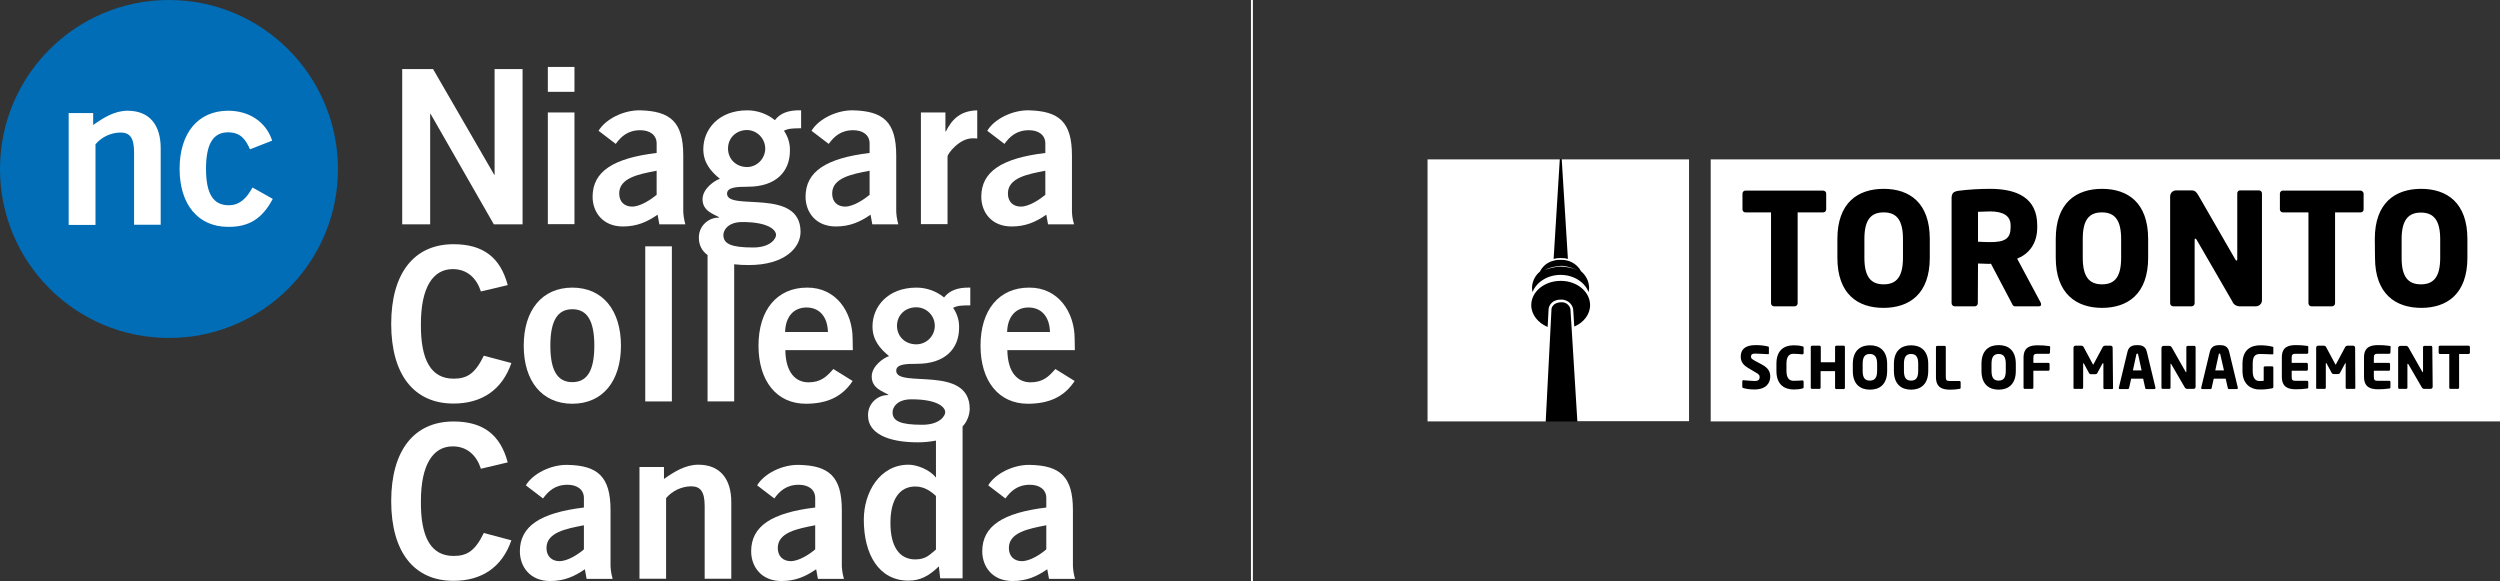 <?xml version="1.0" encoding="utf-8"?>
<!-- Generator: Adobe Illustrator 25.0.0, SVG Export Plug-In . SVG Version: 6.00 Build 0)  -->
<svg version="1.1" id="Layer_1" xmlns="http://www.w3.org/2000/svg" xmlns:xlink="http://www.w3.org/1999/xlink" x="0px" y="0px"
	 viewBox="0 0 1296 301.2" style="enable-background:new 0 0 1296 301.2;" xml:space="preserve">
<rect x="0" y="0" width="1296" height="301.2" fill="#333333" stroke="none"/>
<style type="text/css">
	.st0{fill:#FFFFFF;}
	.st1{fill:#006DB6;}
</style>
<circle class="st0" cx="87.6" cy="87.6" r="65.8"/>
<polygon class="st0" points="270.9,116.3 270.9,35.8 256.4,35.8 256.4,90.6 256.2,90.6 224.5,35.8 208.5,35.8 208.5,116.3 
	223,116.3 223,59 223.2,59 256,116.3 "/>
<rect x="284" y="58.3" class="st0" width="13.8" height="57.9"/>
<rect x="284" y="34.7" class="st0" width="13.8" height="12.9"/>
<path class="st0" d="M415.3,57.2c-6.6-0.2-10.9,1.5-13.6,5.1c-4-3.3-9.1-5.1-14.3-5.1c-15,0-22.8,10-22.8,20.1
	c0,7,3.8,11.5,8.6,15.4c-2.6,0.8-9,5-9,10.6c0,6.2,5.9,7.7,8.6,9.3v0.2c-5.6-0.1-10.3,4.3-10.5,9.9c0,0.3,0,0.5,0,0.8
	c0,3.4,1.6,6.7,4.5,8.7v75.9h13.8V137c2.5,0.3,5,0.4,7.6,0.4c18.5,0,26.8-8.9,26.8-17.2c0-23.2-38.1-10.5-38.1-19.8
	c0-3.3,4.8-3.6,10.8-3.6c14.5,0,21.8-7.8,21.8-18.7c0.1-3.7-1-7.3-3.1-10.3c2.1-1.3,5.7-1.3,8.9-1.3L415.3,57.2z M384.8,115.1
	c13.4,0,17.5,4,17.5,6.7c0,2-3,6.5-11.9,6.5c-11.6,0-15.4-2-15.4-6.5C375,119.4,377.3,115.1,384.8,115.1L384.8,115.1z M387.4,86.6
	c-5.9,0-10-4.2-10-9.6s4.1-9.6,10-9.6c5.3,0.2,9.4,4.6,9.3,9.9C396.5,82.4,392.4,86.5,387.4,86.6z"/>
<path class="st0" d="M464.6,107.9V80.6c0-17.4-6.7-23-22.3-23.4c-8.5-0.2-18,4.5-21.6,10.6l8.9,6.8c2.7-3.7,6.2-7.1,12.7-7.1
	c4.9,0,8.5,2.4,8.5,6.9v4.9c-22.5,2.7-33.2,9.6-33.2,22.7c0,7.9,5.2,15.4,15.7,15.4c7.2,0,12.5-2.3,18-6.1l0.9,5h13.5
	C464.9,113.5,464.5,110.7,464.6,107.9z M450.8,101c-2.9,2.4-8.4,6.1-12.7,6.1c-3.9,0-6.7-2.4-6.7-6.8c0-8.1,10.1-10,19.4-11.8V101z"
	/>
<path class="st0" d="M354.2,107.9V80.6c0-17.4-6.7-23-22.3-23.4c-8.5-0.2-18,4.5-21.6,10.6l8.9,6.8c2.7-3.7,6.2-7.1,12.7-7.1
	c4.9,0,8.5,2.4,8.5,6.9v4.9c-22.5,2.7-33.2,9.6-33.2,22.7c0,7.9,5.2,15.4,15.7,15.4c7.2,0,12.5-2.3,18-6.1l0.9,5h13.5
	C354.5,113.6,354.1,110.7,354.2,107.9z M340.4,101c-2.9,2.4-8.4,6.1-12.7,6.1c-3.9,0-6.7-2.4-6.7-6.8c0-8.1,10.1-10,19.4-11.8V101z"
	/>
<path class="st0" d="M504.2,71.7c0.8,0,1.6,0,2.4,0.1V57.2c-8.2,0.2-12.9,4.1-16.3,11h-0.2v-9.9h-12.7v57.9h13.8V81.1
	C491.3,79.6,497.3,71.7,504.2,71.7z"/>
<path class="st0" d="M555.7,107.9V80.6c0-17.4-6.7-23-22.3-23.4c-8.5-0.2-18,4.5-21.6,10.6l8.9,6.8c2.7-3.7,6.2-7.1,12.7-7.1
	c4.9,0,8.5,2.4,8.5,6.9v4.9c-22.5,2.7-33.2,9.6-33.2,22.7c0,7.9,5.2,15.4,15.7,15.4c7.3,0,12.5-2.3,18-6.1l0.9,5h13.5
	C555.9,113.5,555.6,110.7,555.7,107.9z M541.9,101c-2.9,2.4-8.4,6.1-12.7,6.1c-3.9,0-6.7-2.4-6.7-6.8c0-8.1,10.1-10,19.4-11.8V101z"
	/>
<path class="st0" d="M202.8,167.9c0,26.3,11.8,41.3,32.3,41.3c14.7,0,25.2-7.1,30-21l-14.3-3.8c-4.6,9.5-8.8,11.9-15.7,11.9
	c-11.6,0-17.1-9.6-16.9-28.4c0-18.8,6.2-28.4,16.5-28.4c7.6,0,12.4,4.8,14.6,11.6l13.9-3.3c-3.8-14.3-12.7-21.2-28.1-21.2
	C214.6,126.6,202.8,141.7,202.8,167.9z"/>
<path class="st0" d="M296.7,149.1c-15.7,0-25.2,11.7-25.2,30.1s9.5,30.1,25.2,30.1s25.2-11.7,25.2-30.1S312.4,149.1,296.7,149.1z
	 M296.7,198.1c-7.7,0-11.4-6-11.4-18.9s3.7-18.9,11.4-18.9s11.4,6,11.4,18.9S304.4,198.1,296.7,198.1z"/>
<rect x="334.5" y="127.7" class="st0" width="13.8" height="80.4"/>
<path class="st0" d="M442,175.7c0-13.9-8.5-26.7-23.6-26.6c-15.7,0-25.2,11.7-25.2,30.1s9.5,30.1,24.5,30.1
	c11.1,0,18.9-3.6,24.3-11.8l-10-6.2c-3.5,4-6.5,6.9-12.9,6.9s-11.8-4.7-12-16.7h35L442,175.7z M407,172.1c0.2-8,4.5-12.7,11.1-12.7
	s10.9,4.7,11.1,12.7H407z"/>
<path class="st0" d="M557.1,175.7c0-13.9-8.5-26.7-23.6-26.6c-15.7,0-25.2,11.7-25.2,30.1s9.5,30.1,24.5,30.1
	c11.1,0,18.9-3.6,24.3-11.8l-10-6.2c-3.5,4-6.5,6.9-12.9,6.9s-11.8-4.7-12-16.7h35L557.1,175.7z M522.1,172.1
	c0.2-8,4.5-12.7,11.1-12.7s10.9,4.7,11.1,12.7H522.1z"/>
<path class="st0" d="M202.8,259.8c0,26.3,11.8,41.3,32.3,41.3c14.7,0,25.2-7.1,30-21l-14.3-3.8c-4.6,9.5-8.8,11.9-15.7,11.9
	c-11.6,0-17.1-9.6-16.9-28.4c0-18.8,6.2-28.4,16.5-28.4c7.6,0,12.4,4.8,14.6,11.6l13.9-3.3c-3.8-14.3-12.7-21.2-28.1-21.2
	C214.6,218.5,202.8,233.6,202.8,259.8z"/>
<path class="st0" d="M316.5,291.7v-27.3c0-17.4-6.7-23.1-22.3-23.4c-8.5-0.2-18,4.5-21.6,10.6l8.9,6.8c2.7-3.7,6.2-7.1,12.7-7.1
	c4.9,0,8.5,2.4,8.5,6.9v4.9c-22.5,2.7-33.2,9.6-33.2,22.7c0,7.9,5.2,15.4,15.7,15.4c7.2,0,12.5-2.3,18-6.1l0.9,5h13.5
	C316.8,297.3,316.4,294.5,316.5,291.7z M302.7,284.8c-2.9,2.5-8.3,6.1-12.7,6.1c-3.9,0-6.7-2.5-6.7-6.8c0-8.1,10.1-10,19.4-11.8
	V284.8z"/>
<path class="st0" d="M331.5,300h13.8v-41.8c3.3-3.8,8-6,12.9-6.1c4.7,0,7.1,2.4,7.1,10.2V300h13.8v-39.7c0-11.8-5.6-19.4-17.1-19.4
	c-6.8,0-12.7,3.8-17.8,7.4v-6.2h-12.7L331.5,300z"/>
<path class="st0" d="M436.4,291.7v-27.3c0-17.4-6.7-23.1-22.3-23.4c-8.5-0.2-18,4.5-21.6,10.6l8.9,6.8c2.7-3.7,6.2-7.1,12.7-7.1
	c4.9,0,8.5,2.4,8.5,6.9v4.9c-22.5,2.7-33.2,9.6-33.2,22.7c0,7.9,5.2,15.4,15.7,15.4c7.2,0,12.5-2.3,18-6.1l0.9,5h13.5
	C436.7,297.3,436.3,294.5,436.4,291.7z M422.6,284.8c-2.9,2.5-8.4,6.1-12.7,6.1c-3.9,0-6.7-2.5-6.7-6.8c0-8.1,10.1-10,19.4-11.8
	V284.8z"/>
<path class="st0" d="M556.2,291.7v-27.3c0-17.4-6.7-23.1-22.3-23.4c-8.5-0.2-18,4.5-21.6,10.6l8.9,6.8c2.7-3.7,6.2-7.1,12.7-7.1
	c4.9,0,8.5,2.4,8.5,6.9v4.9c-22.5,2.7-33.2,9.6-33.2,22.7c0,7.9,5.2,15.4,15.7,15.4c7.2,0,12.5-2.3,18-6.1l0.9,5h13.5
	C556.5,297.3,556.1,294.5,556.2,291.7z M542.4,284.8c-2.9,2.5-8.3,6.1-12.7,6.1c-3.9,0-6.7-2.5-6.7-6.8c0-8.1,10.1-10,19.4-11.8
	V284.8z"/>
<path class="st0" d="M503,149.1c-6.6-0.2-10.9,1.6-13.6,5.1c-4-3.3-9.1-5.1-14.3-5.1c-15,0-22.8,10-22.8,20.1c0,7,3.8,11.5,8.6,15.4
	c-2.6,0.8-9,5-9,10.6c0,6.2,5.9,7.7,8.6,9.4v0.2c-5.6-0.1-10.3,4.3-10.5,9.9c0,0.3,0,0.5,0,0.8c0,9.1,10.2,13.8,25.8,13.8
	c3.1,0,6.3-0.3,9.4-0.9v19H485c-2.8-3.7-9.4-6.5-14-6.5c-14.9,0-23.2,14.3-23.2,28.5c0,18,7.8,31.6,23.2,31.6
	c6.2,0,10.8-2.6,15.7-7.4l0.7,6.2H499v-78.7c2.3-2.5,3.6-5.7,3.7-9.1c0-23.2-38.1-10.5-38.1-19.8c0-3.4,4.8-3.6,10.8-3.6
	c14.5,0,21.8-7.8,21.8-18.7c0.1-3.7-1-7.3-3.1-10.3c2.1-1.3,5.7-1.3,8.9-1.3L503,149.1z M485.2,284.9c-2.9,2.2-4.8,5.1-10.7,5.1
	c-8.3,0-12.9-6.7-12.9-18.9s4.7-18.9,12.9-18.9c4.5,0,7.9,2.3,10.7,4.9V284.9z M472.5,207c13.4,0,17.5,4,17.5,6.7
	c0,2-3,6.5-11.9,6.5c-11.6,0-15.4-2-15.4-6.5C462.7,211.3,464.9,207,472.5,207z M475,178.5c-5.9,0-10-4.2-10-9.6s4.1-9.6,10-9.6
	c5.3,0,9.6,4.3,9.6,9.6S480.3,178.5,475,178.5z"/>
<path class="st1" d="M87.6,0C39.2,0,0,39.2,0,87.6s39.2,87.6,87.6,87.6s87.6-39.2,87.6-87.6c0,0,0,0,0,0C175.1,39.2,135.9,0,87.6,0
	C87.6,0,87.6,0,87.6,0z M83.3,116.5H69.5V78.9c0-7.8-2.4-10.2-7.1-10.2c-5,0.1-9.7,2.3-12.9,6.1v41.8H35.6V58.6h12.7v6.2
	c5.1-3.6,11-7.4,17.8-7.4c11.6,0,17.2,7.6,17.2,19.4L83.3,116.5z M118.3,117.6c-15.7,0-25.2-11.7-25.2-30.1s9.5-30.1,25.2-30.1
	c10.9,0,19.6,5.8,22.8,15.5l-11.5,4.5c-2.2-4.9-4.7-8.8-11.4-8.8c-7.7,0-11.4,6-11.4,18.9s3.7,18.9,11.8,18.9c6,0,9.5-4.1,12.3-9.2
	l10.5,5.9C135.9,113.5,128.9,117.7,118.3,117.6L118.3,117.6z"/>
<rect x="648.5" class="st0" width="1" height="301.2"/>
<g>
	<rect x="886.8" y="82.6" width="409.2" height="135.9"/>
	<rect x="739.9" y="82.6" width="135.7" height="135.9"/>
	<g id="MAin-Logo_1_">
		<g id="Group-2_1_">
			<path id="Path_1_" class="st0" d="M817.8,140c0,0-4.8-2.2-8.6-2.2c-3,0.2-5.9,0.9-8.6,2.2c0,0,5.2-1.9,8.6-1.8
				C812.1,138.3,815,138.9,817.8,140z"/>
			<path id="Shape_1_" class="st0" d="M809.6,82.6l3.2,51.6c-2.4-0.6-5-0.6-7.4,0l3.2-51.6h-68.6v135.9h61.3c1-19.4,2-37.9,2.5-48.6
				c0.3-6.1,0.5-9.8,0.5-9.8s0.4-3.4,5.2-3.4c2.1-0.1,4,1.3,4.6,3.4c0,0.2,0.2,3.8,0.6,9.6c0.7,10.7,1.8,29.3,3,48.7h57.9V82.6
				H809.6z M798.3,140.8l0.1-0.2c1.4-2.7,3.9-4.7,6.8-5.4c0.6-0.2,1.2-0.3,1.8-0.4h0.1c0.6-0.1,1.3-0.1,1.9-0.1c0.6,0,1.3,0,1.9,0.1
				h0.1c3.6,0.4,6.9,2.6,8.6,5.8l0.1,0.1c2.5,2.1,4,5.1,4.1,8.4c0,0.8-0.1,1.5-0.3,2.3c-1.9-5.1-7.7-8.9-14.5-8.9
				s-12.6,3.8-14.5,8.9c-0.2-0.7-0.3-1.5-0.3-2.3C794.3,145.9,795.8,142.8,798.3,140.8z M816.1,169.3c-0.3-5.7-0.6-9.1-0.6-9.3
				c-0.7-2.8-3.2-4.7-6.1-4.7c-6.1,0-6.6,4.7-6.6,4.8s-0.2,3.5-0.5,9.4c-5-2.1-8.5-6.4-8.5-11.3c0-7,6.8-12.6,15.3-12.6
				s15.2,5.7,15.2,12.6C824.3,163,821,167.2,816.1,169.3z"/>
			<path id="Path-2_1_" class="st0" d="M976.5,110.1c-6.8,0-10,4.1-10,13.8v9.7c0,9.7,3.2,13.8,10,13.8s10-4.1,10-13.8v-9.7
				C986.5,114.2,983.3,110.1,976.5,110.1z"/>
			<path id="Path-3_1_" class="st0" d="M1107.9,183.3c-0.3,0-0.4,0.2-0.4,0.4l-1.8,8.3h4.5l-1.8-8.3
				C1108.2,183.4,1108.2,183.3,1107.9,183.3z"/>
			<path id="Path-4_1_" class="st0" d="M1042.3,117.9v-1.1c0-4.9-3.8-7.2-10.6-7.2c-1.1,0-5.3,0.2-6.3,0.2v15.5
				c0.9,0.1,4.8,0.2,5.7,0.2C1039.7,125.7,1042.3,123.4,1042.3,117.9z"/>
			<path id="Path-5_1_" class="st0" d="M1150.6,183.3c-0.3,0-0.4,0.2-0.4,0.4l-1.8,8.3h4.5l-1.9-8.3
				C1151,183.4,1150.9,183.3,1150.6,183.3z"/>
			<path id="Path-6_1_" class="st0" d="M1099.6,133.6v-9.7c0-9.7-3.2-13.8-10-13.8s-9.9,4.1-9.9,13.8v9.7c0,9.7,3.2,13.8,10,13.8
				S1099.6,143.3,1099.6,133.6z"/>
			<path id="Path-7_1_" class="st0" d="M1036.1,183.5c-2.5,0-3.7,1.5-3.7,5.1v3.6c0,3.6,1.1,5.1,3.7,5.1s3.7-1.5,3.7-5.1v-3.6
				C1039.8,185,1038.6,183.5,1036.1,183.5z"/>
			<path id="Path-8_1_" class="st0" d="M1255,147.4c6.8,0,10-4.1,10-13.8v-9.6c0-9.7-3.3-13.8-10-13.8s-10,4.1-10,13.8v9.7
				C1245,143.3,1248.2,147.4,1255,147.4z"/>
			<path id="Path-9_1_" class="st0" d="M990.7,183.5c-2.5,0-3.7,1.5-3.7,5.1v3.6c0,3.6,1.1,5.1,3.7,5.1s3.7-1.5,3.7-5.1v-3.6
				C994.4,185,993.2,183.5,990.7,183.5z"/>
			<path id="Path-10_1_" class="st0" d="M969.3,183.5c-2.5,0-3.7,1.5-3.7,5.1v3.6c0,3.6,1.1,5.1,3.7,5.1s3.8-1.5,3.8-5.1v-3.6
				C973.1,185,971.8,183.5,969.3,183.5z"/>
			<path id="Shape-2_1_" class="st0" d="M886.8,82.6v135.9H1296V82.6H886.8z M1231.1,123.9c0-18.8,10.6-26,24-26s24,7.2,24,26v9.7
				c0,18.8-10.6,26-23.9,26s-24-7.2-24-26L1231.1,123.9z M909.5,201.9c-1.9,0-3.8-0.2-5.7-0.7c-0.3-0.1-0.6-0.3-0.6-0.6v-2.9
				c0-0.3,0.2-0.5,0.4-0.6c0,0,0.1,0,0.1,0h0.1c1.2,0.1,4.5,0.4,5.7,0.4c2.1,0,2.7-0.7,2.7-2.1c0-0.9-0.4-1.4-2-2.3l-4.2-2.5
				c-2.8-1.7-3.6-3.6-3.6-5.8c0-3.3,1.9-5.9,7.7-5.9c2.1,0,4.3,0.2,6.4,0.7c0.3,0,0.5,0.3,0.5,0.5v3c0,0.1,0,0.3-0.1,0.4
				c-0.1,0.1-0.2,0.2-0.4,0.1h-0.1c-0.8,0-4.3-0.3-6.4-0.3c-1.7,0-2.3,0.5-2.3,1.6c0,0.8,0.4,1.2,2,2.1l3.9,2.1
				c3.1,1.7,4.1,3.7,4.1,6.1C917.7,198.5,915.6,201.9,909.5,201.9L909.5,201.9z M918.1,157.2v-47.1h-13.2c-0.4,0-0.8-0.1-1.1-0.4
				c-0.3-0.3-0.5-0.7-0.5-1.1v-8.3c0-0.4,0.2-0.8,0.5-1.1c0.3-0.3,0.7-0.4,1.1-0.4H945c0.9,0,1.7,0.6,1.7,1.5v8.3
				c0,0.4-0.2,0.8-0.5,1.1c-0.3,0.3-0.7,0.4-1.2,0.4h-13.1v47.1c0,0.9-0.7,1.6-1.6,1.6h-10.6C918.8,158.8,918.1,158.1,918.1,157.2
				C918.1,157.2,918.1,157.2,918.1,157.2L918.1,157.2z M935,183.1c0,0.2,0,0.3-0.2,0.4c-0.1,0.1-0.3,0.2-0.4,0.2h-0.1
				c-1.1-0.1-2.8-0.3-4.5-0.3c-2.1,0-3.7,1.1-3.7,5.1v3.8c0,4,1.7,5.1,3.7,5.1c1.7,0,3.3-0.1,4.5-0.2h0.1c0.2,0,0.3,0,0.4,0.2
				c0.1,0.1,0.2,0.3,0.2,0.4v2.9c0,0.4-0.2,0.6-0.7,0.7c-1.5,0.4-3,0.5-4.5,0.5c-4.6,0-8.9-2.4-8.9-9.6v-3.8c0-7.2,4.3-9.5,8.9-9.5
				c1.5,0,3.1,0.1,4.5,0.5c0.4,0.1,0.7,0.2,0.7,0.6V183.1z M956.4,201.1c0,0.3-0.3,0.6-0.6,0.6h-3.9c-0.3,0-0.6-0.3-0.6-0.6v-8.7
				h-7.5v8.6c0,0.3-0.3,0.6-0.6,0.6h-3.9c-0.3,0-0.6-0.3-0.6-0.6v-21.2c0-0.2,0.1-0.3,0.2-0.4c0.1-0.1,0.3-0.2,0.4-0.2h4
				c0.2,0,0.3,0.1,0.4,0.2c0.1,0.1,0.2,0.3,0.2,0.4v8h7.4v-8c0-0.2,0.1-0.3,0.2-0.4c0.1-0.1,0.3-0.2,0.4-0.2h3.9
				c0.2,0,0.3,0,0.4,0.2c0.1,0.1,0.2,0.3,0.2,0.4L956.4,201.1z M978.3,192.3c0,7-3.9,9.7-8.9,9.7s-8.9-2.7-8.9-9.7v-3.6
				c0-7,4-9.7,8.9-9.7s8.9,2.7,8.9,9.7V192.3z M999.6,192.3c0,7-4,9.7-8.9,9.7s-8.9-2.7-8.9-9.7v-3.6c0-7,4-9.7,8.9-9.7
				s8.9,2.7,8.9,9.7V192.3z M1000.4,133.6c0,18.8-10.6,26-24,26s-23.9-7.2-23.9-26v-9.7c0-18.8,10.6-26,24-26s23.9,7.2,23.9,26
				L1000.4,133.6z M1016.4,201c0,0.4-0.2,0.5-0.6,0.6c-1.6,0.3-3.3,0.4-4.9,0.4c-3.9,0-7.3-1-7.3-6.5v-15.6c0-0.3,0.3-0.6,0.6-0.6
				h3.9c0.3,0,0.6,0.3,0.6,0.6c0,0,0,0,0,0v15.6c0,1.6,0.5,2,1.9,2h5.2c0.3,0,0.6,0.3,0.6,0.6V201z M1025.3,157.2
				c0,0.9-0.7,1.6-1.6,1.6h-10.5c-0.9-0.1-1.5-0.8-1.5-1.7v-54.3c0-2.8,1.1-3.5,3.6-3.9c5.4-0.7,10.9-1,16.4-1
				c13.8,0,24.4,4.6,24.4,18.9v1.1c0,8.6-4.5,13.8-10.4,16.2l12.2,22.8c0.1,0.3,0.2,0.6,0.2,0.9c0,0.6-0.3,1-1.2,1h-12.4
				c-0.9,0-1.2-0.8-1.6-1.6l-10.8-20.5l-0.9,0.1c-1.7,0-4.2-0.2-5.8-0.2L1025.3,157.2z M1045,192.3c0,7-4,9.7-8.9,9.7
				s-8.9-2.7-8.9-9.7v-3.7c0-7,3.9-9.7,8.9-9.7s8.9,2.7,8.9,9.7V192.3z M1062.7,182.8c0,0.3-0.3,0.6-0.6,0.6c0,0,0,0,0,0h-6.1
				c-1.4,0-1.9,0.5-1.9,2v2.7h7.8c0.3,0,0.6,0.3,0.6,0.6v2.9c0,0.3-0.3,0.6-0.6,0.6h-7.8v8.8c0,0.3-0.3,0.6-0.6,0.6h-3.9
				c-0.3,0-0.6-0.3-0.6-0.6c0,0,0,0,0,0v-15.6c0-5.5,3.5-6.4,7.4-6.4c1.9,0,3.9,0.1,5.8,0.4c0.4,0,0.6,0.2,0.6,0.6L1062.7,182.8z
				 M1065.7,133.6v-9.7c0-18.8,10.6-26,24-26s23.9,7.2,23.9,26v9.7c0,18.8-10.6,26-23.9,26S1065.7,152.3,1065.7,133.6L1065.7,133.6z
				 M1095.4,201.3c0,0.3-0.3,0.4-0.5,0.4h-4c-0.3,0-0.5-0.3-0.5-0.6c0,0,0,0,0,0v-12.6c0-0.2-0.1-0.2-0.2-0.2
				c-0.1,0-0.2,0.1-0.3,0.2l-2.7,5c-0.2,0.3-0.5,0.5-0.9,0.5h-2.4c-0.4,0-0.7-0.2-0.9-0.5l-2.7-5c-0.1-0.1-0.2-0.2-0.2-0.2
				s-0.2,0-0.2,0.2V201c0,0.3-0.2,0.6-0.5,0.6h-4c-0.2,0-0.5-0.1-0.5-0.4v-20.9c0-0.3,0.1-0.6,0.3-0.8c0.2-0.2,0.5-0.3,0.8-0.3h2.9
				c0.6,0,1.1,0.3,1.3,0.8l4.6,8.6c0.1,0.2,0.2,0.4,0.3,0.4s0.2-0.1,0.3-0.4l4.6-8.6c0.2-0.5,0.8-0.8,1.3-0.8h2.8
				c0.3,0,0.6,0.1,0.8,0.3c0.2,0.2,0.3,0.5,0.3,0.8L1095.4,201.3z M1116.9,201.7h-4.2c-0.3,0-0.6-0.2-0.6-0.5l-1.1-4.9h-6.2
				l-1.1,4.9c-0.1,0.3-0.3,0.5-0.6,0.5h-4.1c-0.1,0-0.3,0-0.4-0.1c-0.1-0.1-0.2-0.2-0.2-0.4V201l4.5-18.7c0.7-2.9,2.9-3.4,5-3.4
				s4.3,0.4,5,3.4l4.5,18.7v0.2c0,0.1-0.1,0.3-0.2,0.4C1117.2,201.6,1117.1,201.6,1116.9,201.7L1116.9,201.7z M1138.2,200.5
				c0,0.3-0.1,0.6-0.3,0.8c-0.2,0.2-0.5,0.3-0.8,0.3h-3c-0.7,0.1-1.3-0.3-1.6-0.9l-6.9-11.9c-0.1-0.2-0.2-0.2-0.3-0.2
				s-0.1,0-0.1,0.2V201c0,0.3-0.3,0.6-0.6,0.6h-3.5c-0.3,0-0.6-0.3-0.6-0.6v-20.6c0-0.6,0.5-1.1,1.1-1.1h3c0.6,0,0.9,0.3,1.3,0.9
				l7.1,12.5c0.1,0.2,0.2,0.3,0.2,0.3s0.2-0.1,0.2-0.3v-12.8c0-0.2,0.1-0.3,0.2-0.4c0.1-0.1,0.3-0.2,0.4-0.2h3.6
				c0.2,0,0.3,0.1,0.4,0.2c0.1,0.1,0.2,0.3,0.2,0.4L1138.2,200.5z M1159.7,201.7h-4.2c-0.3,0-0.6-0.2-0.6-0.5l-1.1-4.9h-6.2
				l-1.1,4.9c0,0.3-0.3,0.5-0.6,0.5h-4.2c-0.1,0-0.3,0-0.4-0.1c-0.1-0.1-0.2-0.2-0.2-0.4V201l4.5-18.7c0.7-2.9,2.9-3.4,5-3.4
				s4.3,0.4,5,3.4l4.5,18.7v0.2c0,0.1-0.1,0.3-0.2,0.3C1159.9,201.6,1159.8,201.6,1159.7,201.7L1159.7,201.7z M1157.2,156.2
				l-18.4-31.8c-0.3-0.5-0.5-0.7-0.7-0.7s-0.4,0.2-0.4,0.7v32.8c0,0.9-0.7,1.6-1.6,1.6c0,0,0,0,0,0h-9.5c-0.9,0-1.6-0.7-1.6-1.6
				c0,0,0,0,0,0v-55.4c0-0.8,0.3-1.6,0.9-2.2c0.6-0.6,1.4-0.9,2.2-0.9h8.1c1.6,0,2.4,0.8,3.4,2.5l19.2,33.3c0.3,0.5,0.4,0.6,0.6,0.6
				s0.4-0.2,0.4-0.7v-34.2c0-0.9,0.7-1.6,1.6-1.5c0,0,0,0,0,0h9.6c0.9,0,1.6,0.7,1.6,1.5c0,0,0,0,0,0v55.5c0,1.7-1.4,3.1-3.2,3.1
				h-7.9C1159.5,158.9,1157.8,157.9,1157.2,156.2L1157.2,156.2z M1178.5,183.3c0,0.3-0.2,0.4-0.4,0.4h-0.1c-1.4,0-3.7-0.2-6.3-0.2
				s-3.9,1.1-3.9,5.1v3.8c0,4.2,1.9,5.1,3.4,5.1c0.8,0,1.5,0,2.3-0.1v-6.9c0-0.2,0-0.3,0.2-0.4c0.1-0.1,0.3-0.2,0.4-0.2h3.8
				c0.3,0,0.6,0.3,0.6,0.6v10.1c0,0.4-0.2,0.6-0.6,0.7c-2.2,0.4-4.5,0.7-6.8,0.6c-3.4,0-8.6-2-8.6-9.6v-3.7c0-7.7,4.8-9.6,9.2-9.6
				c2.1,0,4.2,0.2,6.3,0.7c0.3,0,0.5,0.2,0.5,0.4c0,0,0,0,0,0L1178.5,183.3z M1196.6,182.8c0,0.3-0.3,0.6-0.6,0.6h-6.1
				c-1.4,0-1.9,0.5-1.9,2v2.7h7.8c0.2,0,0.3,0.1,0.4,0.2c0.1,0.1,0.2,0.3,0.2,0.4v2.9c0,0.3-0.3,0.6-0.6,0.6h-7.8v3.2
				c0,1.6,0.5,2,1.9,2h6.1c0.3,0,0.6,0.3,0.6,0.6v2.8c0,0.4-0.2,0.6-0.6,0.6c-1.9,0.3-3.9,0.4-5.8,0.4c-3.9,0-7.3-1-7.3-6.5v-10
				c0-5.5,3.4-6.4,7.3-6.4c1.9,0,3.9,0.1,5.8,0.4c0.3,0,0.6,0.2,0.6,0.4c0,0.1,0,0.1,0,0.2L1196.6,182.8z M1221,201.2
				c0,0.3-0.3,0.4-0.5,0.4h-4c-0.3,0-0.5-0.3-0.5-0.6v-12.6c0-0.2-0.1-0.2-0.1-0.2s-0.2,0.1-0.2,0.2l-2.7,5
				c-0.2,0.3-0.5,0.5-0.9,0.5h-2.4c-0.4,0-0.7-0.2-0.9-0.5l-2.7-5c-0.1-0.1-0.2-0.2-0.2-0.2s-0.2,0-0.2,0.2V201
				c0,0.3-0.2,0.6-0.5,0.6h-4c-0.2,0-0.5-0.1-0.5-0.4v-20.9c0-0.3,0.1-0.6,0.3-0.8c0.2-0.2,0.5-0.3,0.8-0.3h2.8
				c0.6,0,1.1,0.3,1.3,0.8l4.6,8.6c0.1,0.2,0.2,0.4,0.3,0.4s0.2-0.1,0.3-0.4l4.6-8.6c0.2-0.5,0.8-0.8,1.3-0.8h2.8
				c0.3,0,0.6,0.1,0.8,0.3c0.2,0.2,0.3,0.5,0.3,0.8L1221,201.2z M1225.3,108.6c0,0.9-0.8,1.6-1.7,1.5h-13.1v47.1
				c0,0.9-0.7,1.6-1.6,1.6h-10.6c-0.9,0-1.6-0.7-1.6-1.6v-47.1h-13.2c-0.4,0-0.8-0.1-1.1-0.4c-0.3-0.3-0.5-0.7-0.5-1.1v-8.3
				c0-0.4,0.2-0.8,0.5-1.1c0.3-0.3,0.7-0.4,1.1-0.4h40.1c0.9,0,1.6,0.7,1.7,1.5L1225.3,108.6z M1239.2,182.8c0,0.3-0.3,0.6-0.6,0.6
				h-6.1c-1.4,0-1.9,0.5-1.9,2v2.7h7.8c0.3,0,0.6,0.3,0.6,0.6v2.9c0,0.3-0.3,0.6-0.6,0.6h-7.8v3.2c0,1.6,0.5,2,1.9,2h6.1
				c0.3,0,0.6,0.3,0.6,0.6v2.8c0,0.4-0.2,0.6-0.6,0.6c-1.9,0.3-3.9,0.4-5.8,0.4c-3.9,0-7.3-1-7.3-6.5v-10c0-5.5,3.5-6.4,7.4-6.4
				c1.9,0,3.9,0.1,5.8,0.4c0.3,0,0.6,0.2,0.6,0.4c0,0.1,0,0.1,0,0.2L1239.2,182.8z M1261.1,200.5c0,0.6-0.5,1.1-1.1,1.1h-3
				c-0.7,0.1-1.3-0.3-1.6-0.9l-6.9-11.9c-0.1-0.2-0.2-0.2-0.3-0.2s-0.2,0-0.2,0.2V201c0,0.3-0.3,0.6-0.6,0.6h-3.6
				c-0.3,0-0.6-0.3-0.6-0.6c0,0,0,0,0,0v-20.6c0-0.6,0.5-1.1,1.1-1.1l0,0h3c0.6,0,0.9,0.3,1.3,0.9l7.1,12.5c0.1,0.2,0.2,0.3,0.2,0.3
				s0.2-0.1,0.2-0.3v-12.8c0-0.2,0.1-0.3,0.2-0.4c0.1-0.1,0.3-0.2,0.4-0.2h3.6c0.2,0,0.3,0,0.4,0.2c0.1,0.1,0.2,0.3,0.2,0.4
				L1261.1,200.5z M1280.4,182.9c0,0.3-0.3,0.6-0.7,0.6h-4.9V201c0,0.3-0.3,0.6-0.6,0.6h-3.9c-0.3,0-0.6-0.3-0.6-0.6v-17.5h-4.9
				c-0.2,0-0.3-0.1-0.4-0.2c-0.1-0.1-0.2-0.3-0.2-0.4v-3.1c0-0.2,0.1-0.3,0.2-0.4c0.1-0.1,0.3-0.2,0.4-0.2h14.9
				c0.3,0,0.6,0.2,0.7,0.6V182.9z"/>
		</g>
	</g>
</g>
</svg>
